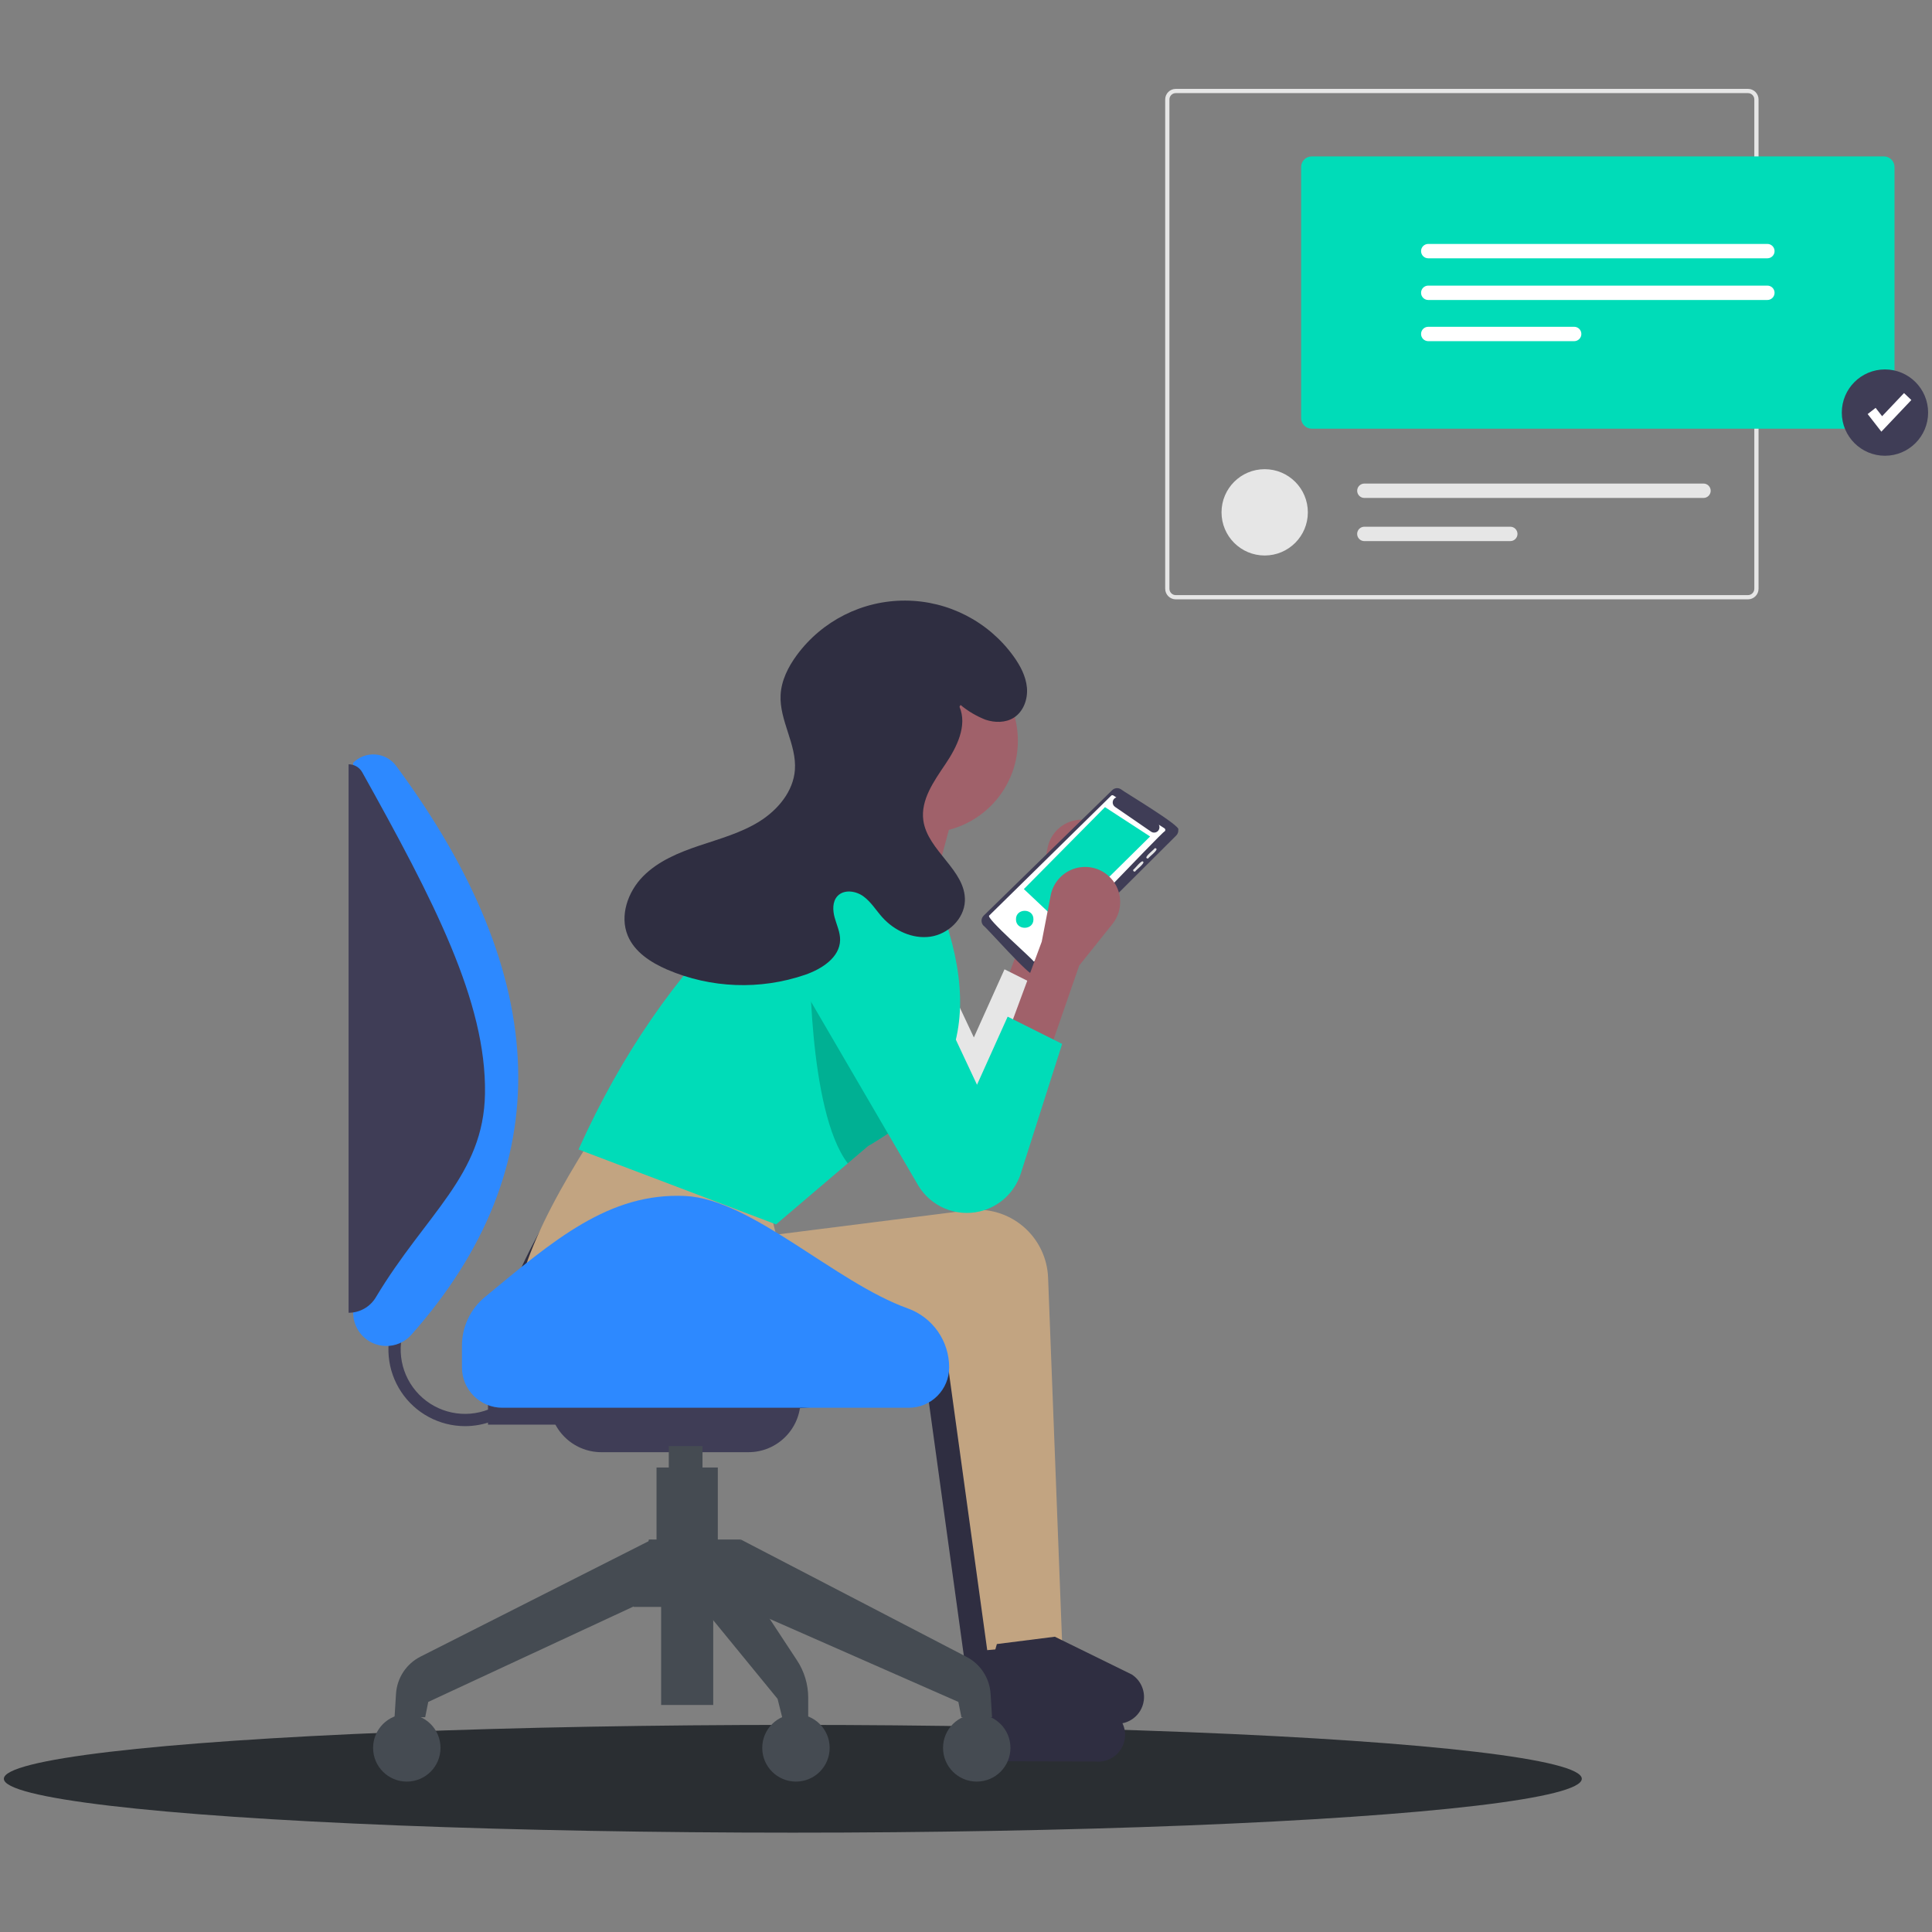 <svg xmlns="http://www.w3.org/2000/svg" width="250" height="250" viewBox="0 0 250 250">
    <rect x="0" y="0" width="250" height="250" fill="#808080" stroke="none"/>
    <g fill="none" fill-rule="evenodd">
        <g>
            <g>
                <g>
                    <g transform="translate(-595 -201) translate(595 201) translate(.5 11.5) translate(0 66.216)">
                        <ellipse cx="102.092" cy="152.457" fill="#2A2E32" rx="102.092" ry="6.972"/>
                        <path fill="#A0616A" fill-rule="nonzero" d="M134.771 52.563l-5.288-2.645 4.407-11.9 1.161-6c.307-1.587 1.435-2.89 2.961-3.423 1.526-.532 3.22-.212 4.447.84 1.857 1.592 2.118 4.37.59 6.28l-4.311 5.389-3.967 11.459z"/>
                        <path fill="#E6E6E6" fill-rule="nonzero" d="M136.536 51.24l-.976 3.053-4.377 13.715c-.875 2.747-3.278 4.726-6.141 5.058-2.864.333-5.656-1.043-7.138-3.515l-14.19-24.322c-.228-.379-.421-.777-.58-1.19-1.424-3.738.342-7.936 4.011-9.532 3.67-1.596 7.945-.026 9.708 3.565l8.664 18.458 3.965-8.815 7.054 3.525z"/>
                        <path fill="#2F2E41" fill-rule="nonzero" d="M134.493 139.833l-9.696.882-5.289-38.343c-17.433 2.933-33.88 3.872-48.105.324-2.43-.597-4.5-2.182-5.713-4.372-1.212-2.19-1.455-4.785-.671-7.162 1.703-5.081 4.702-10.526 8.213-16.115l23.359 8.374.881 3.526 24.915-3.154c2.544-.322 5.106.439 7.062 2.097 1.956 1.658 3.126 4.061 3.224 6.624l1.82 47.32z"/>
                        <path fill="#2F2E41" fill-rule="nonzero" d="M145.052 147.263c.19-1.34-.415-2.667-1.551-3.4l-9.953-4.885-7.504.947-1.773 6.353c-.151.915.08 1.852.64 2.592.558.74 1.397 1.217 2.318 1.32l14.003.031c1.864.21 3.556-1.1 3.82-2.958z"/>
                        <path fill="#C2A481" fill-rule="nonzero" d="M136.942 134.931l-9.696.881-5.288-38.343c-17.434 2.933-33.88 3.873-48.106.325-2.43-.598-4.5-2.182-5.712-4.372-1.212-2.19-1.456-4.786-.672-7.162 1.703-5.082 4.702-10.527 8.214-16.115l23.358 8.373.882 3.526 24.914-3.154c2.544-.322 5.106.44 7.062 2.097 1.956 1.659 3.126 4.062 3.224 6.624l1.82 47.32z"/>
                        <path fill="#2F2E41" fill-rule="nonzero" d="M147.502 142.36c.19-1.339-.416-2.666-1.552-3.4l-9.953-4.885-7.504.948-1.772 6.353c-.152.915.08 1.852.638 2.591.56.74 1.398 1.217 2.32 1.321l14.002.03c1.864.21 3.557-1.1 3.82-2.957z"/>
                        <circle cx="119.313" cy="18.139" r="11.9" fill="#A0616A" fill-rule="nonzero"/>
                        <path fill="#A0616A" fill-rule="nonzero" d="M118.873 42.379L105.21 40.616 110.499 24.309 123.72 24.309z"/>
                        <path fill="#00DCB8" d="M122.59 58.821c-.692 1.925-1.697 3.723-2.973 5.321-1.819 2.233-4.004 4.14-6.463 5.639-.428.277-.872.543-1.332.805l-2.625 2.236-9.274 7.898-25.563-9.694c5.638-12.53 12.672-22.434 20.733-30.412 3.43-5.03 9.632-7.392 15.54-5.916l9.563 2.391c3.402 8.03 4.667 15.412 2.395 21.732z"/>
                        <path fill="#3F3D56" fill-rule="nonzero" d="M126.787 40.77c-.36.355-.37.934-.019 1.298.295.128 6.126 6.773 6.484 6.316.247.002.484-.094.658-.268L151.702 30.4c.198-.196.295-.47.266-.747.48-.45-7.175-4.987-7.409-5.233-.36-.238-.838-.19-1.145.112L126.787 40.77z"/>
                        <path fill="#FFF" fill-rule="nonzero" d="M150.177 29.465l-.724-.462c.149.28.089.625-.145.838-.234.214-.583.242-.848.068l-4.685-3.221c-.214-.151-.325-.41-.286-.67.038-.258.22-.474.468-.556-.185-.063-.485-.44-.686-.203l-15.762 15.49c-.562.273 5.727 5.722 5.73 5.937.47.523 16.637-16.82 16.98-16.832.055-.054.08-.13.073-.205-.009-.075-.051-.143-.115-.184z"/>
                        <path fill="#00DCB8" fill-rule="nonzero" d="M131.986 37.329L136.821 41.887 148.322 30.525 142.485 26.726z"/>
                        <path fill="#E6E6E6" fill-rule="nonzero" d="M147.875 33.329c.066.063.17.063.236 0 .053-.147 1.28-1.041 1.006-1.242-.066-.064-.17-.064-.237 0-.053.147-1.28 1.04-1.005 1.242zM146.417 35.023c.053-.147 1.28-1.041 1.006-1.242-.205-.273-1.091.95-1.243 1.006-.156.151.086.391.237.236z"/>
                        <path fill="#00DCB8" fill-rule="nonzero" d="M133.227 41.242c.021 1.465-2.28 1.465-2.26 0-.02-1.466 2.281-1.466 2.26 0z"/>
                        <path fill="#000" fill-rule="nonzero" d="M119.617 64.142c-1.819 2.233-4.004 4.14-6.463 5.639-.428.277-.872.543-1.332.805l-2.625 2.236c-5.21-6.848-4.917-27.652-4.917-27.652l7.93.793 7.407 18.18z" opacity=".2"/>
                        <path fill="#A0616A" fill-rule="nonzero" d="M135.18 58.686l-5.29-2.645 4.408-11.9 1.162-6c.307-1.587 1.434-2.89 2.96-3.423 1.526-.532 3.22-.212 4.447.84 1.858 1.592 2.119 4.37.59 6.28l-4.311 5.389-3.967 11.459z"/>
                        <path fill="#00DCB8" d="M129.89 53.838l7.052 3.526-5.351 16.767c-.782 2.45-2.788 4.31-5.29 4.906-3.11.74-6.343-.62-7.988-3.362l-14.19-24.323c-2.092-3.486-1.02-8.003 2.414-10.178 1.796-1.138 3.99-1.458 6.037-.881 2.046.576 3.751 1.996 4.689 3.904l8.661 18.455 3.967-8.814z"/>
                        <path fill="#2F2E41" fill-rule="nonzero" d="M123.792 13.504c.97.809 2.065 1.455 3.241 1.913 1.195.4 2.582.41 3.648-.262 1.258-.792 1.832-2.4 1.703-3.88-.13-1.481-.855-2.847-1.723-4.054-3.24-4.506-8.44-7.19-13.99-7.221-5.55-.03-10.78 2.596-14.07 7.066-1.113 1.513-1.995 3.27-2.092 5.146-.17 3.305 2.092 6.391 1.85 9.693-.204 2.792-2.209 5.184-4.582 6.669-2.374 1.484-5.117 2.237-7.771 3.129-2.654.891-5.338 1.991-7.302 3.986-1.965 1.995-3.048 5.091-1.97 7.675.886 2.123 2.992 3.473 5.103 4.388 5.66 2.424 12.019 2.662 17.845.67 2.148-.745 4.494-2.235 4.527-4.508.014-.987-.43-1.913-.697-2.863-.266-.95-.316-2.083.352-2.809.83-.9 2.363-.693 3.354.025.991.718 1.636 1.806 2.453 2.717 1.553 1.728 3.907 2.832 6.208 2.507 2.3-.326 4.38-2.286 4.476-4.607.163-3.989-4.834-6.486-5.377-10.44-.363-2.641 1.357-5.058 2.847-7.268 1.49-2.211 2.876-4.98 1.833-7.434"/>
                        <path fill="#3F3D56" fill-rule="nonzero" d="M59.674 106.826c-3.323-.002-6.424-1.667-8.26-4.436-1.837-2.77-2.165-6.274-.873-9.335l1.46.618c-1.304 3.095-.623 6.67 1.729 9.068 2.351 2.398 5.912 3.15 9.032 1.908l.589 1.473c-1.17.467-2.418.706-3.677.704z"/>
                        <path fill="#2D89FF" fill-rule="nonzero" d="M49.363 96.453c-2.32-.075-4.162-1.977-4.162-4.298V20.983c.757-.757 1.805-1.148 2.873-1.07 1.067.078 2.048.616 2.687 1.475 20.268 27.407 21.16 51.984 1.957 73.626-.85.954-2.078 1.481-3.355 1.439z"/>
                        <path fill="#3F3D56" fill-rule="nonzero" d="M44.607 92.155V21.181c.735.001 1.412.4 1.77 1.042 9.224 16.556 16.067 29.675 15.88 41.564-.167 10.617-7.626 15.519-14.132 26.382-.743 1.234-2.078 1.988-3.518 1.986zM74.939 106.628L62.647 106.628 62.647 103.456 72.56 100.68z"/>
                        <path fill="#3F3D56" fill-rule="nonzero" d="M70.578 103.456h32.513c0 3.722-3.018 6.74-6.74 6.74H77.317c-3.723 0-6.74-3.018-6.74-6.74z"/>
                        <path fill="#454B52" d="M86.041 109.403H90.403V112.972H86.041z"/>
                        <path fill="#454B52" d="M84.455 112.179H92.385V122.885H84.455zM85.05 128.634H91.791V142.908H85.05z"/>
                        <path fill="#454B52" d="M95.359 130.22L81.481 130.22 83.464 121.497 95.359 121.497z"/>
                        <path fill="#454B52" d="M83.067 129.427L54.916 142.51l-.397 1.983h-3.965l.19-3.033c.128-2.051 1.333-3.881 3.167-4.809l29.95-15.155-.794 7.93zM93.773 129.427l29.738 13.084.396 1.983h3.965l-.19-3.033c-.128-2.051-1.332-3.881-3.166-4.809l-29.157-15.155-1.586 7.93z"/>
                        <circle cx="52.14" cy="148.459" r="4.362" fill="#454B52"/>
                        <circle cx="102.496" cy="148.459" r="4.362" fill="#454B52"/>
                        <circle cx="125.89" cy="148.459" r="4.362" fill="#454B52"/>
                        <path fill="#454B52" d="M104.082 145.683l-3.172-.396-.793-3.172-10.706-13.085 4.759-4.758 8.468 12.872c.942 1.432 1.444 3.109 1.444 4.823v3.716z"/>
                        <path fill="#2D89FF" fill-rule="nonzero" d="M117.104 104.447h-52.61c-1.383 0-2.71-.55-3.689-1.528-.978-.978-1.528-2.305-1.528-3.689v-2.828c.001-2.426 1.085-4.725 2.956-6.27 8.88-7.34 16.07-13.581 25.989-13.084 8.57.43 19.404 11.216 28.747 14.543 3.219 1.16 5.361 4.218 5.352 7.64 0 1.383-.55 2.71-1.528 3.688-.978.978-2.305 1.528-3.689 1.528z"/>
                    </g>
                    <g fill-rule="nonzero" transform="translate(-595 -201) translate(595 201) translate(.5 11.5) translate(150.275)">
                        <path fill="#E6E6E6" d="M75.41 66.056H1.371C.614 66.055.001 65.44 0 64.684V1.371C0 .614.614.001 1.371 0h74.04c.756 0 1.37.614 1.37 1.371v63.313c0 .757-.614 1.37-1.37 1.372zM1.371.548c-.454 0-.823.369-.823.823v63.313c0 .455.369.823.823.823h74.04c.454 0 .822-.368.822-.823V1.371c0-.454-.368-.823-.823-.823H1.371z"/>
                        <circle cx="12.875" cy="54.797" r="5.585" fill="#E6E6E6"/>
                        <path fill="#E6E6E6" d="M25.774 51.073c-.514 0-.93.417-.93.931s.416.931.93.931h43.883c.514 0 .931-.417.931-.93 0-.515-.417-.932-.93-.932H25.773zM25.774 56.658c-.333 0-.64.177-.807.466-.167.288-.167.643 0 .931.167.288.474.466.807.465h18.883c.514 0 .93-.417.93-.93 0-.514-.416-.93-.93-.932H25.774z"/>
                        <path fill="#00DCB8" d="M93.001 43.973h-74.04c-.756-.001-1.37-.615-1.37-1.371V10.109c0-.757.614-1.37 1.37-1.37h74.04c.757 0 1.37.613 1.371 1.37v32.493c0 .756-.614 1.37-1.37 1.37z"/>
                        <path fill="#FFF" d="M34.04 20.064c-.514 0-.93.416-.93.93s.416.931.93.931h43.883c.514 0 .931-.417.931-.93 0-.515-.417-.931-.93-.931H34.04zM34.04 25.457c-.514 0-.93.417-.93.931s.416.93.93.93h43.883c.514 0 .931-.416.931-.93s-.417-.93-.93-.93H34.04zM34.04 30.786c-.514 0-.93.416-.93.93s.416.931.93.931h18.883c.514 0 .93-.417.93-.93 0-.515-.416-.931-.93-.931H34.04z"/>
                        <circle cx="93.138" cy="41.889" r="5.585" fill="#3F3D56"/>
                        <path fill="#FFF" d="M92.672 44.358L90.899 42.079 91.93 41.277 92.77 42.356 95.605 39.363 96.553 40.262z"/>
                    </g>
                </g>
            </g>
        </g>
    </g>
</svg>
